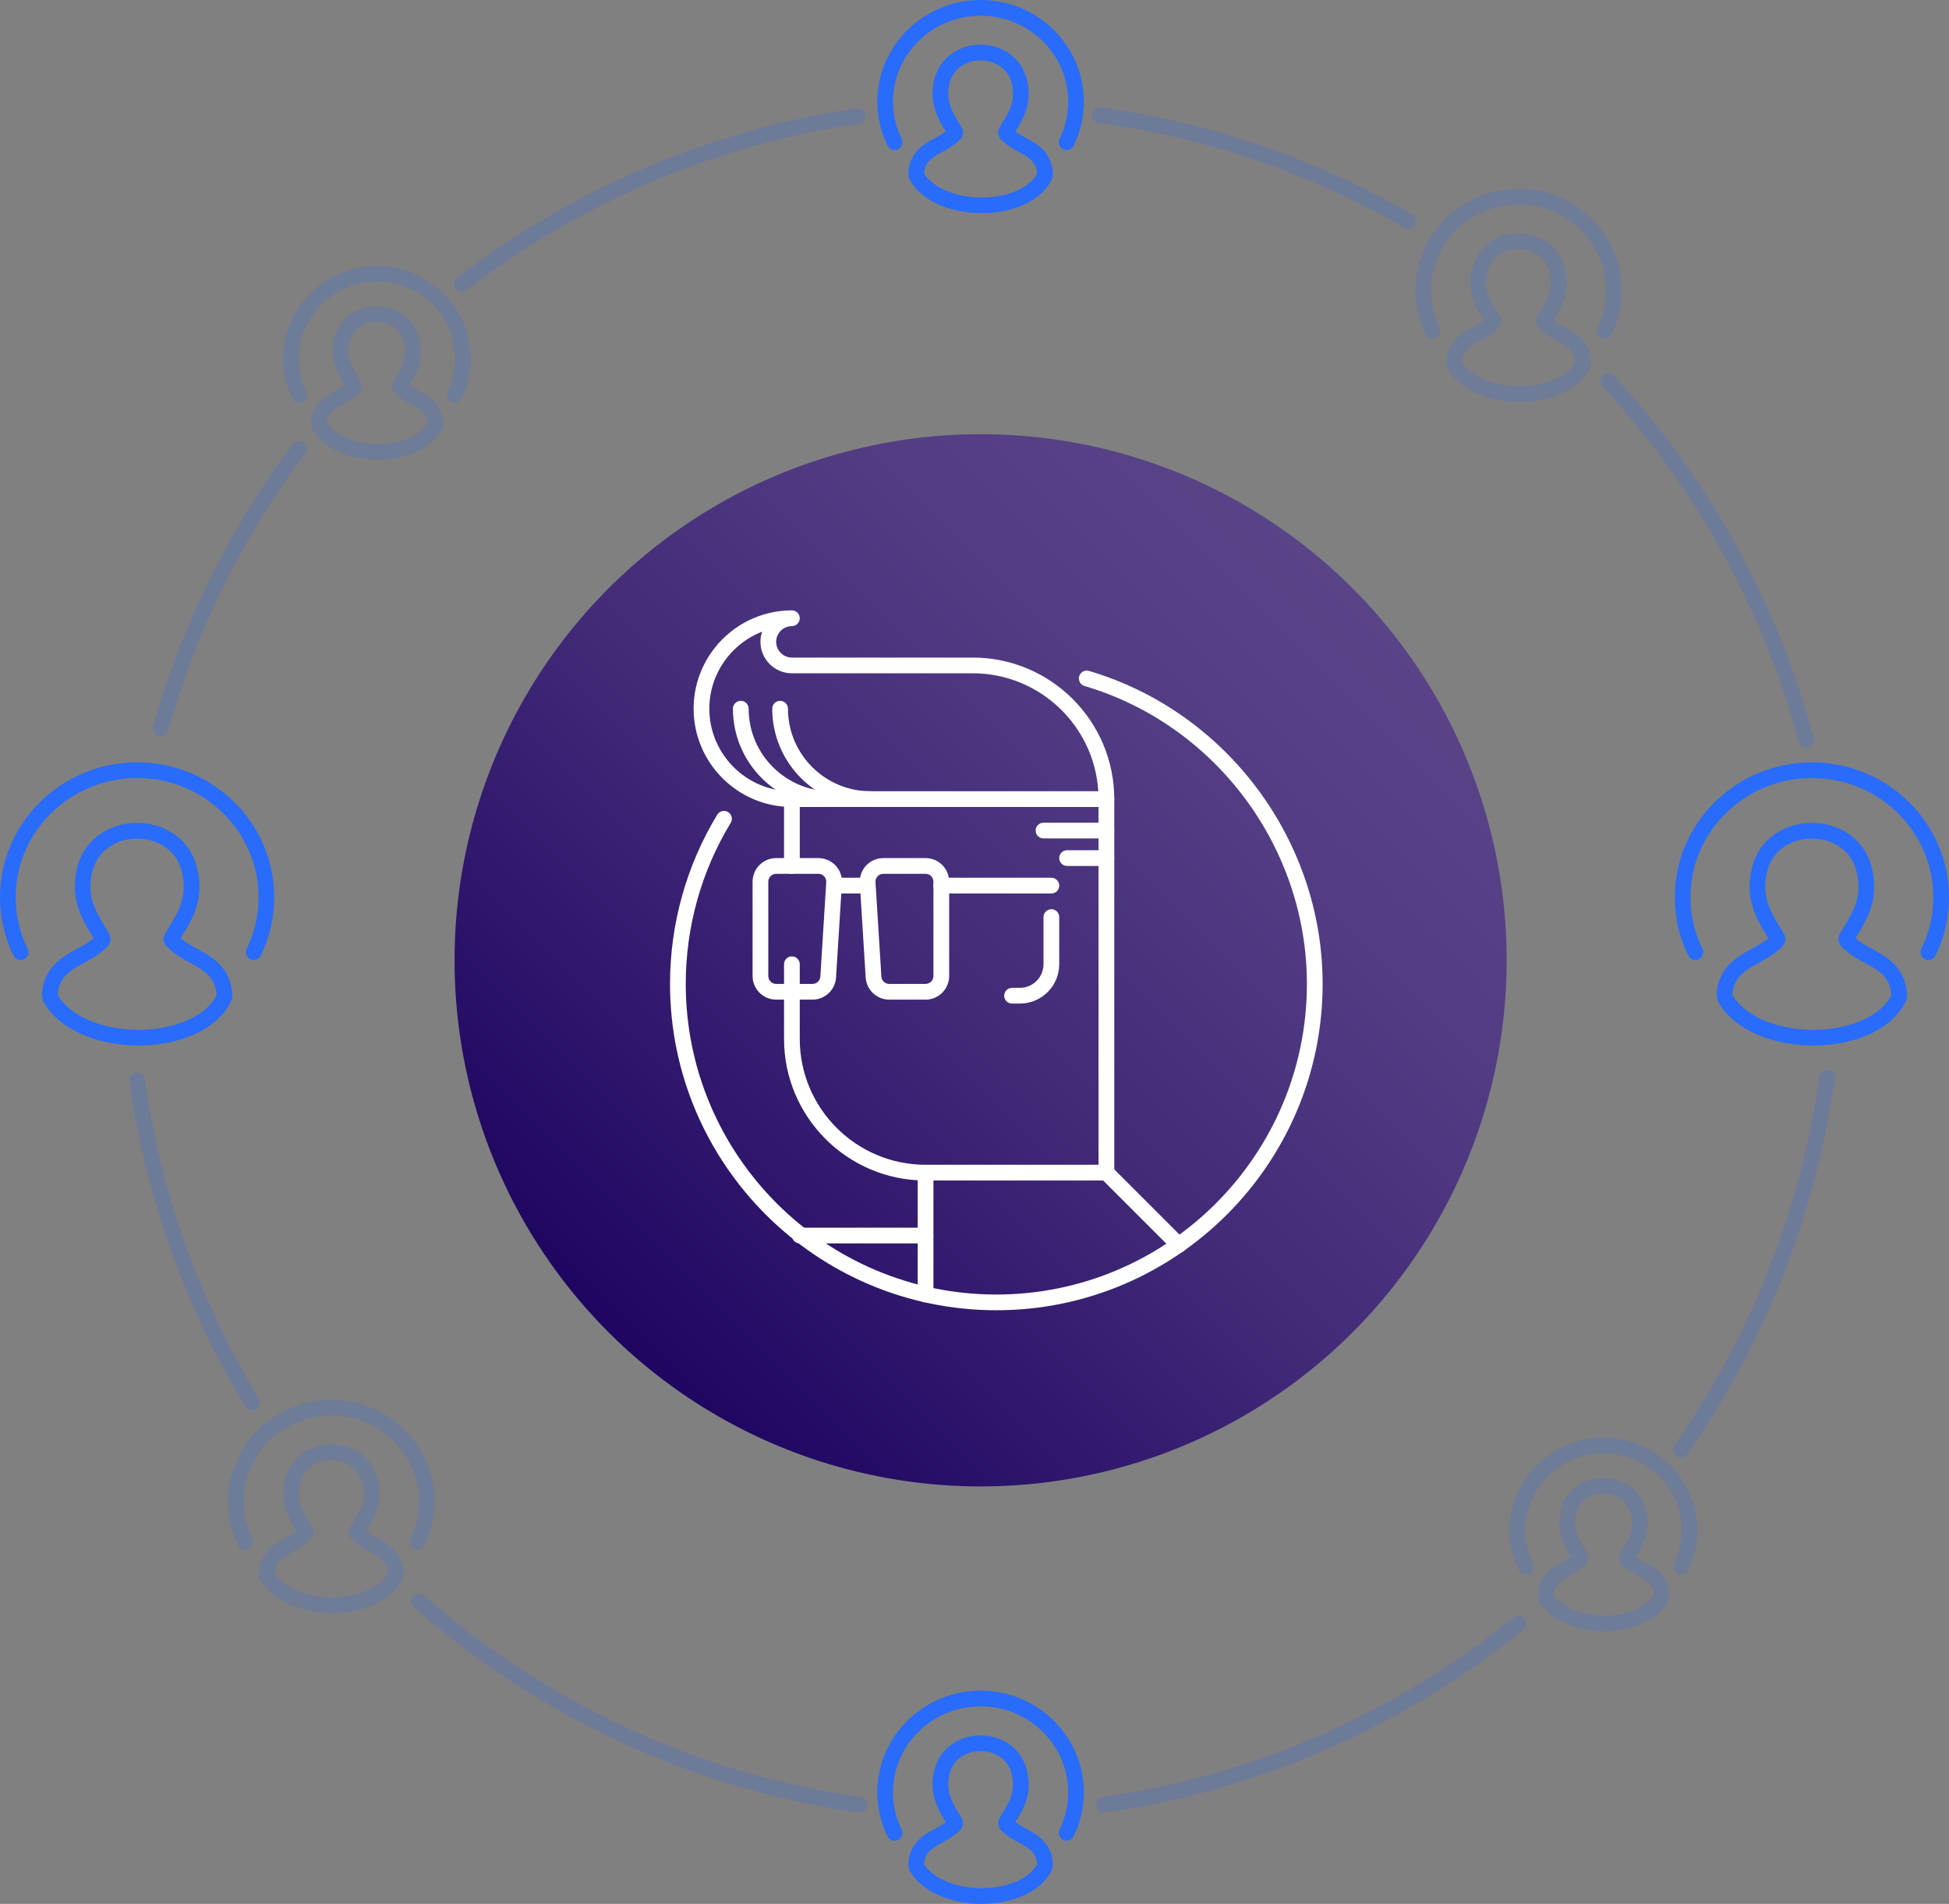 <?xml version="1.0" encoding="utf-8"?>
<!-- Generator: Adobe Illustrator 22.0.1, SVG Export Plug-In . SVG Version: 6.00 Build 0)  -->
<svg version="1.1" id="Layer_1" xmlns="http://www.w3.org/2000/svg" xmlns:xlink="http://www.w3.org/1999/xlink" x="0px" y="0px"
	 viewBox="0 0 247.88 242.113" enable-background="new 0 0 247.88 242.113" xml:space="preserve">
<rect x="0" y="0" width="247.88" height="242.113" fill="#808080" stroke="none"/>
<g>
	<g>
		<path fill="#296CFC" d="M215.619,122.094c-0.37,0-0.726-0.206-0.899-0.561c-1.141-2.332-1.72-4.833-1.72-7.434
			c0-9.458,7.824-17.154,17.44-17.154s17.439,7.695,17.439,17.154c0,2.601-0.576,5.099-1.714,7.425
			c-0.242,0.496-0.841,0.703-1.338,0.459c-0.496-0.243-0.701-0.842-0.459-1.338c1.003-2.05,1.511-4.252,1.511-6.546
			c0-8.356-6.926-15.154-15.439-15.154S215,105.744,215,114.1c0,2.294,0.51,4.499,1.517,6.555c0.242,0.496,0.037,1.095-0.459,1.338
			C215.916,122.062,215.767,122.094,215.619,122.094z"/>
		<path fill="#296CFC" d="M230.622,132.964c-2.672,0-5.322-0.549-7.462-1.546c-1.999-0.93-3.508-2.193-4.483-3.754
			c-0.261-0.415-0.381-0.913-0.337-1.402c0.285-3.329,2.683-4.636,4.27-5.5c0.858-0.467,1.616-0.879,2.285-1.458l-0.16-0.263
			c-1.255-2.046-2.976-4.851-1.87-8.896c0.528-1.939,1.734-3.481,3.489-4.459c1.281-0.715,2.763-1.091,4.215-1.039
			c1.485,0.019,2.928,0.419,4.161,1.157c1.711,1.026,2.866,2.608,3.343,4.575c0.961,3.966-0.601,6.498-1.854,8.533l-0.081,0.132
			c-0.051,0.083-0.102,0.166-0.158,0.257c0.671,0.583,1.429,0.995,2.287,1.46c1.6,0.871,4.016,2.186,4.276,5.565
			c0.035,0.438-0.059,0.877-0.271,1.265c-0.784,1.44-2.047,2.639-3.753,3.558c-2.083,1.123-4.771,1.766-7.57,1.812L230.622,132.964z
			 M230.38,106.645c-1.077,0-2.126,0.271-3.053,0.788c-1.273,0.709-2.149,1.829-2.533,3.238c-0.878,3.211,0.405,5.302,1.646,7.325
			l0.426,0.699c0.325,0.55,0.242,1.238-0.196,1.683c-0.959,0.973-2.049,1.566-3.104,2.14c-1.495,0.814-3.041,1.656-3.234,3.918
			c-0.005,0.061,0.009,0.118,0.039,0.167c0.769,1.229,1.99,2.238,3.633,3.003c1.882,0.876,4.232,1.358,6.618,1.358l0.28-0.004
			c2.497-0.04,4.86-0.599,6.666-1.571c1.358-0.732,2.351-1.66,2.947-2.756c0.025-0.048,0.036-0.099,0.032-0.15
			c-0.177-2.299-1.733-3.146-3.238-3.965c-1.052-0.571-2.142-1.162-3.104-2.141c-0.449-0.458-0.518-1.17-0.165-1.733
			c0.158-0.268,0.275-0.458,0.392-0.647l0.081-0.132c1.17-1.898,2.379-3.859,1.615-7.015c-0.348-1.434-1.188-2.586-2.428-3.33
			c-0.93-0.557-2.025-0.859-3.169-0.873C230.481,106.646,230.431,106.645,230.38,106.645z M235.76,119.667
			c-0.004,0.006-0.007,0.012-0.011,0.018C235.753,119.679,235.756,119.673,235.76,119.667z"/>
	</g>
	<g>
		
			<linearGradient id="SVGID_1_" gradientUnits="userSpaceOnUse" x1="77.407" y1="-869.205" x2="172.025" y2="-774.587" gradientTransform="matrix(1 0 0 -1 0 -699.774)">
			<stop  offset="0" style="stop-color:#1D0561"/>
			<stop  offset="0.045" style="stop-color:#210964"/>
			<stop  offset="0.441" style="stop-color:#402977"/>
			<stop  offset="0.773" style="stop-color:#523D84"/>
			<stop  offset="1" style="stop-color:#594488"/>
		</linearGradient>
		<circle fill="url(#SVGID_1_)" cx="124.716" cy="122.121" r="66.905"/>
		<g>
			<path fill="#FFFFFF" d="M126.716,166.622c-22.883,0-41.5-18.617-41.5-41.5c0-7.609,2.078-15.051,6.009-21.52
				c0.286-0.472,0.901-0.622,1.374-0.335s0.623,0.902,0.335,1.374c-3.741,6.157-5.718,13.239-5.718,20.482
				c0,21.78,17.72,39.5,39.5,39.5c21.78,0,39.5-17.72,39.5-39.5c0-17.384-11.631-32.963-28.283-37.885
				c-0.53-0.157-0.832-0.713-0.676-1.243c0.157-0.529,0.711-0.831,1.242-0.675c17.497,5.172,29.717,21.54,29.717,39.803
				C168.216,148.004,149.6,166.622,126.716,166.622z"/>
			<path fill="#FFFFFF" d="M100.716,111.122c-0.552,0-1-0.448-1-1v-8.5c0-0.552,0.448-1,1-1s1,0.448,1,1v8.5
				C101.716,110.674,101.269,111.122,100.716,111.122z"/>
			<path fill="#FFFFFF" d="M140.716,150.122h-23c-9.925,0-18-8.075-18-18v-9.5c0-0.553,0.448-1,1-1s1,0.447,1,1v9.5
				c0,8.822,7.178,16,16,16h22v-46.5c0-0.552,0.447-1,1-1s1,0.448,1,1v47.5C141.716,149.674,141.269,150.122,140.716,150.122z"/>
			<path fill="#FFFFFF" d="M105.716,102.622c-6.893,0-12.5-5.607-12.5-12.5c0-0.552,0.448-1,1-1s1,0.448,1,1
				c0,5.79,4.71,10.5,10.5,10.5c0.552,0,1,0.448,1,1S106.269,102.622,105.716,102.622z"/>
			<path fill="#FFFFFF" d="M110.716,102.622c-6.893,0-12.5-5.607-12.5-12.5c0-0.552,0.448-1,1-1s1,0.448,1,1
				c0,5.79,4.71,10.5,10.5,10.5c0.552,0,1,0.448,1,1S111.269,102.622,110.716,102.622z"/>
			<path fill="#FFFFFF" d="M140.716,102.622h-40c-6.893,0-12.5-5.607-12.5-12.5c0-6.891,5.606-12.498,12.497-12.5
				c0.001,0,0.002,0,0.003,0c0.552,0,1,0.448,1,1s-0.448,1-1,1c-1.103,0-2,0.897-2,2s0.897,2,2,2h23c9.925,0,18,8.075,18,18
				C141.716,102.174,141.269,102.622,140.716,102.622z M96.931,80.327c-3.925,1.522-6.715,5.338-6.715,9.794
				c0,5.79,4.71,10.5,10.5,10.5h38.968c-0.518-8.358-7.482-15-15.968-15h-23c-2.206,0-4-1.794-4-4
				C96.716,81.169,96.792,80.733,96.931,80.327z"/>
			<g>
				<path fill="#FFFFFF" d="M103.337,127.122h-4.621c-1.654,0-3-1.346-3-3v-12c0-1.654,1.346-3,3-3h5.371
					c0.825,0,1.622,0.345,2.186,0.946c0.565,0.601,0.859,1.418,0.808,2.241l-0.75,12.001
					C106.233,125.886,104.917,127.122,103.337,127.122z M98.716,111.122c-0.551,0-1,0.449-1,1v12c0,0.552,0.449,1,1,1h4.621
					c0.527,0,0.965-0.412,0.998-0.938l0.75-12c0.018-0.278-0.078-0.543-0.27-0.747c-0.191-0.204-0.45-0.315-0.729-0.315H98.716z"/>
				<path fill="#FFFFFF" d="M117.716,127.122h-4.621c-1.58,0-2.896-1.235-2.994-2.813l-0.75-12c-0.052-0.823,0.243-1.64,0.807-2.241
					c0.565-0.602,1.362-0.946,2.187-0.946h5.371c1.654,0,3,1.346,3,3v12C120.716,125.776,119.371,127.122,117.716,127.122z
					 M112.345,111.122c-0.279,0-0.538,0.112-0.729,0.315c-0.191,0.203-0.287,0.468-0.269,0.747l0.75,12
					c0.033,0.525,0.471,0.938,0.998,0.938h4.621c0.551,0,1-0.448,1-1v-12c0-0.551-0.449-1-1-1H112.345z"/>
				<path fill="#FFFFFF" d="M110.216,113.622h-4c-0.552,0-1-0.448-1-1s0.448-1,1-1h4c0.552,0,1,0.448,1,1
					S110.769,113.622,110.216,113.622z"/>
				<path fill="#FFFFFF" d="M133.716,113.622h-14c-0.552,0-1-0.448-1-1s0.448-1,1-1h14c0.553,0,1,0.448,1,1
					S134.269,113.622,133.716,113.622z"/>
			</g>
			<path fill="#FFFFFF" d="M129.716,127.622h-1c-0.552,0-1-0.447-1-1s0.448-1,1-1h1c1.654,0,3-1.346,3-3v-6c0-0.552,0.447-1,1-1
				s1,0.448,1,1v6C134.716,125.378,132.473,127.622,129.716,127.622z"/>
			<path fill="#FFFFFF" d="M149.925,159.33c-0.256,0-0.512-0.098-0.707-0.293l-9.209-9.208c-0.391-0.391-0.391-1.023,0-1.414
				s1.023-0.391,1.414,0l9.209,9.208c0.391,0.391,0.391,1.023,0,1.414C150.437,159.232,150.181,159.33,149.925,159.33z"/>
			<path fill="#FFFFFF" d="M117.716,165.622c-0.552,0-1-0.447-1-1v-15.5c0-0.553,0.448-1,1-1s1,0.447,1,1v15.5
				C118.716,165.174,118.269,165.622,117.716,165.622z"/>
			<path fill="#FFFFFF" d="M117.716,158.122h-16c-0.552,0-1-0.447-1-1s0.448-1,1-1h16c0.552,0,1,0.447,1,1
				S118.269,158.122,117.716,158.122z"/>
			<path fill="#FFFFFF" d="M140.716,106.622h-8c-0.553,0-1-0.448-1-1s0.447-1,1-1h8c0.553,0,1,0.448,1,1
				S141.269,106.622,140.716,106.622z"/>
			<path fill="#FFFFFF" d="M140.716,110.122h-5c-0.553,0-1-0.448-1-1s0.447-1,1-1h5c0.553,0,1,0.448,1,1
				S141.269,110.122,140.716,110.122z"/>
		</g>
	</g>
	<g>
		<path fill="#296CFC" d="M2.619,122.094c-0.37,0-0.726-0.206-0.899-0.561C0.579,119.202,0,116.7,0,114.1
			c0-9.458,7.824-17.154,17.44-17.154s17.44,7.695,17.44,17.154c0,2.602-0.577,5.1-1.714,7.425c-0.243,0.496-0.84,0.703-1.338,0.459
			c-0.496-0.243-0.702-0.842-0.459-1.338c1.003-2.05,1.511-4.252,1.511-6.546c0-8.356-6.926-15.154-15.44-15.154S2,105.744,2,114.1
			c0,2.293,0.51,4.499,1.516,6.555c0.243,0.496,0.037,1.095-0.459,1.338C2.916,122.062,2.766,122.094,2.619,122.094z"/>
		<path fill="#296CFC" d="M17.623,132.964c-2.672,0-5.322-0.549-7.463-1.546c-2-0.93-3.508-2.193-4.483-3.754
			c-0.26-0.415-0.38-0.913-0.336-1.402c0.285-3.329,2.683-4.636,4.27-5.5c0.861-0.469,1.618-0.881,2.285-1.459l-0.16-0.263
			c-1.254-2.044-2.976-4.849-1.871-8.896c0.53-1.94,1.736-3.482,3.489-4.459c1.281-0.714,2.732-1.088,4.216-1.039
			c1.485,0.019,2.928,0.419,4.161,1.157c1.71,1.026,2.866,2.608,3.343,4.575c0.961,3.966-0.6,6.498-1.855,8.533
			c-0.087,0.141-0.161,0.261-0.238,0.389c0.67,0.583,1.429,0.995,2.286,1.46c1.601,0.871,4.017,2.187,4.277,5.565
			c0.034,0.442-0.06,0.88-0.272,1.266c-0.783,1.439-2.047,2.638-3.753,3.557c-2.081,1.123-4.77,1.766-7.57,1.812L17.623,132.964z
			 M17.38,106.645c-1.077,0-2.126,0.271-3.053,0.788c-1.273,0.709-2.148,1.829-2.533,3.239c-0.877,3.212,0.406,5.303,1.647,7.326
			l0.425,0.698c0.327,0.546,0.245,1.235-0.196,1.682c-0.956,0.971-2.044,1.563-3.096,2.137c-1.502,0.818-3.048,1.66-3.241,3.921
			c-0.005,0.061,0.008,0.118,0.039,0.167c0.768,1.229,1.989,2.238,3.632,3.003c1.882,0.876,4.233,1.358,6.619,1.358l0.28-0.004
			c2.498-0.04,4.861-0.599,6.666-1.571c1.359-0.732,2.351-1.66,2.947-2.756c0.026-0.048,0.037-0.1,0.033-0.152
			c-0.177-2.296-1.732-3.143-3.237-3.962c-1.053-0.572-2.142-1.163-3.104-2.142c-0.456-0.464-0.523-1.16-0.167-1.731
			c0.18-0.304,0.304-0.505,0.434-0.717c1.21-1.962,2.419-3.923,1.655-7.079c-0.348-1.434-1.188-2.586-2.428-3.33
			c-0.93-0.557-2.025-0.859-3.169-0.873C17.481,106.646,17.431,106.645,17.38,106.645z M22.758,119.67
			c-0.003,0.005-0.006,0.01-0.009,0.015C22.752,119.68,22.755,119.675,22.758,119.67z"/>
	</g>
	<g opacity="0.2">
		<path fill="#296CFC" d="M38.078,51.231c-0.37,0-0.726-0.206-0.899-0.561C36.396,49.072,36,47.358,36,45.576
			c0-6.479,5.356-11.749,11.94-11.749s11.94,5.271,11.94,11.749c0,1.782-0.396,3.494-1.175,5.088
			c-0.243,0.496-0.84,0.701-1.338,0.459c-0.496-0.243-0.702-0.842-0.459-1.338c0.645-1.318,0.972-2.734,0.972-4.209
			c0-5.375-4.459-9.749-9.94-9.749S38,40.201,38,45.576c0,1.475,0.328,2.893,0.975,4.215c0.243,0.496,0.037,1.095-0.459,1.338
			C38.375,51.198,38.225,51.231,38.078,51.231z"/>
		<path fill="#296CFC" d="M48.062,58.465c-1.825,0-3.639-0.376-5.107-1.06c-1.39-0.647-2.441-1.53-3.126-2.625
			c-0.211-0.337-0.309-0.742-0.273-1.14c0.205-2.394,1.895-3.315,3.014-3.924c0.46-0.25,0.875-0.477,1.243-0.753
			c-0.861-1.405-1.996-3.324-1.236-6.107c0.377-1.38,1.235-2.477,2.482-3.171c0.904-0.504,1.947-0.766,2.975-0.733
			c1.045,0.013,2.063,0.296,2.934,0.818c1.216,0.729,2.039,1.854,2.377,3.251c0.672,2.775-0.454,4.6-1.275,5.933l-0.005,0.008
			c0.369,0.279,0.783,0.504,1.243,0.753c1.128,0.614,2.833,1.541,3.021,3.972c0.028,0.358-0.049,0.714-0.222,1.028
			c-0.551,1.014-1.438,1.857-2.632,2.501c-1.431,0.771-3.275,1.214-5.19,1.246L48.062,58.465z M41.552,53.764
			c0.478,0.742,1.233,1.356,2.247,1.828c1.209,0.563,2.724,0.873,4.263,0.873l0.184-0.002c1.607-0.026,3.125-0.383,4.279-1.006
			c0.847-0.457,1.461-1.028,1.826-1.699c-0.115-1.172-0.831-1.649-1.999-2.284c-0.721-0.391-1.468-0.796-2.144-1.484
			c-0.407-0.416-0.471-1.058-0.157-1.563l0.309-0.51c0.783-1.269,1.516-2.458,1.041-4.422c-0.21-0.865-0.716-1.56-1.463-2.008
			c-0.567-0.34-1.238-0.524-1.941-0.533c-0.694-0.026-1.372,0.149-1.965,0.48c-0.767,0.427-1.294,1.102-1.526,1.951
			c-0.546,1.998,0.27,3.327,1.059,4.612l0.284,0.466c0.296,0.499,0.221,1.124-0.178,1.528c-0.672,0.682-1.419,1.088-2.142,1.482
			C42.381,52.097,41.672,52.565,41.552,53.764z M51.768,49.452l-0.008,0.013C51.763,49.46,51.765,49.457,51.768,49.452z"/>
	</g>
	<g opacity="0.2">
		<path fill="#296CFC" d="M182.195,43.088c-0.37,0-0.726-0.206-0.899-0.561C180.437,40.77,180,38.885,180,36.925
			C180,29.798,185.893,24,193.136,24s13.136,5.798,13.136,12.925c0,1.962-0.435,3.845-1.292,5.597
			c-0.242,0.496-0.841,0.702-1.338,0.458c-0.496-0.243-0.701-0.842-0.459-1.338c0.723-1.475,1.089-3.062,1.089-4.717
			c0-6.024-4.995-10.925-11.136-10.925S182,30.901,182,36.925c0,1.653,0.367,3.242,1.093,4.724c0.242,0.496,0.037,1.095-0.459,1.338
			C182.492,43.056,182.343,43.088,182.195,43.088z"/>
		<path fill="#296CFC" d="M193.271,51.113c-2.009,0-4.004-0.414-5.619-1.165c-1.522-0.708-2.673-1.674-3.421-2.87
			c-0.223-0.355-0.325-0.782-0.287-1.2c0.221-2.595,2.066-3.6,3.288-4.264c0.548-0.298,1.037-0.565,1.469-0.905l0,0
			c-0.951-1.551-2.255-3.677-1.409-6.772c0.409-1.501,1.343-2.695,2.701-3.451c0.986-0.55,2.104-0.834,3.245-0.8
			c1.141,0.014,2.251,0.323,3.2,0.892c1.323,0.793,2.218,2.017,2.587,3.539c0.736,3.035-0.449,4.956-1.4,6.499
			c-0.02,0.032-0.039,0.062-0.058,0.093c0.435,0.342,0.925,0.608,1.471,0.905c1.231,0.669,3.09,1.681,3.294,4.318
			c0.028,0.381-0.053,0.754-0.234,1.083c-0.601,1.104-1.568,2.024-2.874,2.728c-1.573,0.848-3.601,1.333-5.708,1.368L193.271,51.113
			z M193.095,31.684c-0.754,0-1.484,0.189-2.129,0.549c-0.877,0.488-1.48,1.26-1.745,2.23c-0.618,2.261,0.299,3.756,1.186,5.201
			l0.315,0.518c0.303,0.509,0.226,1.148-0.183,1.563c-0.732,0.744-1.553,1.191-2.347,1.623c-1.096,0.597-2.126,1.157-2.257,2.687
			c0.53,0.826,1.395,1.538,2.56,2.081c1.356,0.631,3.052,0.979,4.775,0.979l0.202-0.002c1.803-0.03,3.505-0.431,4.801-1.129
			c0.958-0.516,1.654-1.165,2.069-1.929c-0.126-1.521-1.163-2.085-2.26-2.682c-0.794-0.431-1.615-0.876-2.354-1.627
			c-0.416-0.422-0.481-1.081-0.158-1.6c0.142-0.24,0.235-0.393,0.341-0.564c0.883-1.43,1.708-2.768,1.169-4.991
			c-0.24-0.99-0.818-1.783-1.673-2.295c-0.646-0.387-1.409-0.598-2.207-0.607C193.166,31.684,193.13,31.684,193.095,31.684z
			 M197.292,41.162c-0.004,0.007-0.008,0.013-0.012,0.02C197.284,41.175,197.288,41.168,197.292,41.162z"/>
	</g>
	<g>
		<path fill="#296CFC" d="M113.775,234.088c-0.37,0-0.726-0.206-0.899-0.561c-0.86-1.758-1.296-3.644-1.296-5.604
			c0-7.126,5.893-12.924,13.136-12.924c7.243,0,13.135,5.798,13.135,12.924c0,1.961-0.435,3.844-1.291,5.597
			c-0.243,0.496-0.84,0.704-1.338,0.459c-0.496-0.242-0.701-0.842-0.459-1.338c0.722-1.477,1.088-3.063,1.088-4.718
			c0-6.023-4.995-10.924-11.135-10.924c-6.141,0-11.136,4.9-11.136,10.924c0,1.653,0.368,3.242,1.093,4.725
			c0.243,0.496,0.037,1.095-0.459,1.338C114.072,234.056,113.923,234.088,113.775,234.088z"/>
		<path fill="#296CFC" d="M124.851,242.113c-2.01,0-4.005-0.414-5.62-1.166c-1.521-0.707-2.672-1.672-3.421-2.869
			c-0.222-0.355-0.324-0.779-0.288-1.195c0.223-2.601,2.068-3.604,3.289-4.269c0.548-0.3,1.038-0.566,1.469-0.905l0,0
			c-0.951-1.548-2.256-3.674-1.41-6.772c0.41-1.502,1.344-2.695,2.702-3.451c0.985-0.55,2.107-0.822,3.245-0.8
			c1.142,0.015,2.252,0.323,3.2,0.893c1.324,0.794,2.219,2.019,2.587,3.539c0.735,3.033-0.449,4.954-1.4,6.498
			c-0.02,0.032-0.038,0.063-0.057,0.093c0.433,0.341,0.924,0.608,1.471,0.905c1.23,0.669,3.089,1.68,3.293,4.318
			c0.028,0.379-0.053,0.753-0.234,1.082c-0.6,1.104-1.568,2.024-2.874,2.729c-1.573,0.848-3.601,1.333-5.708,1.368L124.851,242.113z
			 M124.673,222.684c-0.753,0-1.483,0.188-2.127,0.548c-0.877,0.488-1.481,1.26-1.746,2.231c-0.618,2.263,0.3,3.757,1.187,5.202
			l0.314,0.517c0.302,0.508,0.227,1.146-0.18,1.56c-0.734,0.744-1.552,1.19-2.344,1.623c-1.101,0.599-2.131,1.16-2.262,2.688
			c0.531,0.827,1.395,1.539,2.559,2.08c1.356,0.632,3.052,0.979,4.776,0.979l0.202-0.003c1.803-0.029,3.505-0.431,4.802-1.129
			c0.957-0.517,1.653-1.165,2.068-1.929c-0.126-1.522-1.162-2.086-2.26-2.682c-0.795-0.434-1.617-0.88-2.353-1.628
			c-0.417-0.425-0.482-1.083-0.158-1.602c0.141-0.237,0.235-0.39,0.34-0.561c0.883-1.432,1.708-2.771,1.169-4.993
			c-0.24-0.988-0.818-1.782-1.672-2.295c-0.646-0.387-1.409-0.597-2.208-0.607C124.745,222.684,124.709,222.684,124.673,222.684z
			 M128.872,232.162c-0.004,0.007-0.008,0.014-0.013,0.021C128.864,232.175,128.868,232.168,128.872,232.162z"/>
	</g>
	<g>
		<path fill="#296CFC" d="M113.775,19.088c-0.37,0-0.726-0.206-0.899-0.561c-0.86-1.758-1.296-3.643-1.296-5.603
			C111.58,5.798,117.473,0,124.716,0c7.243,0,13.135,5.798,13.135,12.925c0,1.961-0.435,3.844-1.291,5.596
			c-0.243,0.497-0.84,0.702-1.338,0.459c-0.496-0.243-0.701-0.842-0.459-1.338c0.722-1.476,1.088-3.063,1.088-4.717
			C135.852,6.901,130.856,2,124.716,2c-6.141,0-11.136,4.901-11.136,10.925c0,1.653,0.368,3.242,1.093,4.724
			c0.243,0.496,0.037,1.095-0.459,1.338C114.072,19.056,113.923,19.088,113.775,19.088z"/>
		<path fill="#296CFC" d="M124.851,27.113c-2.009,0-4.005-0.414-5.62-1.165c-1.522-0.709-2.673-1.674-3.421-2.87
			c-0.222-0.355-0.324-0.779-0.288-1.195c0.222-2.6,2.067-3.604,3.288-4.269c0.547-0.298,1.038-0.565,1.471-0.905l-0.001-0.001
			c-0.95-1.548-2.255-3.673-1.41-6.771c0.41-1.502,1.344-2.695,2.702-3.451c0.986-0.55,2.102-0.835,3.245-0.8
			c1.141,0.014,2.251,0.323,3.2,0.892c1.324,0.793,2.219,2.018,2.587,3.539c0.736,3.034-0.449,4.955-1.4,6.498
			c-0.02,0.032-0.039,0.062-0.058,0.092c0.435,0.343,0.925,0.609,1.471,0.905c1.231,0.669,3.09,1.681,3.294,4.318
			c0.028,0.381-0.053,0.754-0.234,1.083c-0.601,1.104-1.568,2.024-2.874,2.728c-1.573,0.848-3.6,1.333-5.708,1.368L124.851,27.113z
			 M124.674,7.684c-0.753,0-1.483,0.189-2.128,0.549c-0.877,0.488-1.48,1.26-1.745,2.231c-0.618,2.262,0.3,3.757,1.187,5.202
			l0.314,0.518c0.302,0.507,0.226,1.145-0.18,1.559c-0.736,0.747-1.557,1.194-2.352,1.627c-1.094,0.595-2.124,1.156-2.254,2.686
			c0.53,0.825,1.394,1.538,2.56,2.08c1.355,0.631,3.052,0.979,4.775,0.979l0.202-0.002c1.803-0.03,3.505-0.431,4.801-1.129
			c0.958-0.516,1.654-1.165,2.069-1.929c-0.126-1.521-1.163-2.085-2.26-2.682c-0.794-0.431-1.615-0.876-2.353-1.627
			c-0.417-0.422-0.482-1.081-0.159-1.6c0.142-0.24,0.236-0.393,0.342-0.564c0.882-1.43,1.708-2.768,1.168-4.991
			c-0.24-0.99-0.818-1.783-1.672-2.295c-0.646-0.388-1.409-0.598-2.208-0.608C124.745,7.684,124.709,7.684,124.674,7.684z
			 M128.872,17.162c-0.004,0.006-0.008,0.013-0.012,0.02C128.864,17.175,128.868,17.168,128.872,17.162z"/>
	</g>
	<path opacity="0.2" fill="#296CFC" d="M58.707,37.128c-0.299,0-0.596-0.134-0.792-0.39c-0.337-0.438-0.256-1.065,0.182-1.402
		c14.81-11.413,32.386-18.869,50.829-21.561c0.538-0.081,1.054,0.298,1.134,0.845c0.08,0.546-0.299,1.054-0.845,1.134
		c-18.104,2.643-35.358,9.961-49.897,21.166C59.135,37.06,58.92,37.128,58.707,37.128z"/>
	<path opacity="0.2" fill="#296CFC" d="M20.438,93.612c-0.09,0-0.181-0.012-0.272-0.038c-0.531-0.15-0.841-0.702-0.691-1.234
		c3.653-12.955,9.617-25.009,17.724-35.827c0.331-0.442,0.958-0.531,1.4-0.201c0.442,0.332,0.532,0.958,0.201,1.4
		c-7.959,10.62-13.813,22.453-17.4,35.171C21.276,93.324,20.875,93.612,20.438,93.612z"/>
	<path opacity="0.2" fill="#296CFC" d="M32.055,179.333c-0.338,0-0.667-0.171-0.856-0.481c-7.718-12.717-12.681-26.628-14.75-41.346
		c-0.077-0.547,0.304-1.053,0.851-1.13c0.545-0.078,1.053,0.305,1.129,0.851c2.032,14.448,6.903,28.104,14.48,40.588
		c0.287,0.472,0.136,1.087-0.336,1.373C32.411,179.286,32.232,179.333,32.055,179.333z"/>
	<path opacity="0.2" fill="#296CFC" d="M109.289,230.51c-0.048,0-0.096-0.003-0.144-0.01c-20.991-3.021-40.541-12.05-56.534-26.11
		c-0.415-0.364-0.456-0.996-0.091-1.411c0.364-0.414,0.996-0.456,1.411-0.091c15.702,13.804,34.893,22.667,55.499,25.632
		c0.546,0.079,0.926,0.586,0.847,1.133C110.206,230.151,109.778,230.51,109.289,230.51z"/>
	<path opacity="0.2" fill="#296CFC" d="M140.378,230.522c-0.49,0-0.918-0.359-0.989-0.858c-0.078-0.547,0.302-1.054,0.849-1.132
		c19.126-2.736,37.199-10.635,52.267-22.843c0.431-0.347,1.06-0.28,1.407,0.147c0.348,0.43,0.281,1.06-0.147,1.407
		c-15.349,12.435-33.76,20.48-53.243,23.269C140.473,230.519,140.425,230.522,140.378,230.522z"/>
	<path opacity="0.2" fill="#296CFC" d="M213.757,185.365c-0.198,0-0.398-0.059-0.573-0.182c-0.452-0.317-0.562-0.94-0.244-1.393
		c9.752-13.899,16.126-30.119,18.433-46.906c0.074-0.547,0.573-0.938,1.126-0.854c0.548,0.074,0.93,0.579,0.854,1.126
		c-2.349,17.102-8.842,33.625-18.776,47.783C214.382,185.216,214.072,185.365,213.757,185.365z"/>
	<path opacity="0.2" fill="#296CFC" d="M229.728,95.12c-0.441,0-0.846-0.295-0.965-0.743c-4.464-16.756-13.078-32.382-24.913-45.191
		c-0.375-0.406-0.35-1.039,0.056-1.413c0.404-0.375,1.037-0.352,1.413,0.056c12.055,13.046,20.83,28.965,25.376,46.034
		c0.143,0.534-0.175,1.082-0.708,1.224C229.899,95.109,229.813,95.12,229.728,95.12z"/>
	<path opacity="0.2" fill="#296CFC" d="M179.092,29.117c-0.17,0-0.342-0.043-0.499-0.134c-12.045-6.962-25.138-11.454-38.914-13.351
		c-0.547-0.075-0.93-0.58-0.854-1.127c0.074-0.547,0.568-0.932,1.127-0.854c14.033,1.933,27.371,6.508,39.641,13.601
		c0.479,0.276,0.643,0.888,0.366,1.366C179.773,28.938,179.438,29.117,179.092,29.117z"/>
	<g opacity="0.2">
		<path fill="#296CFC" d="M194.077,200.231c-0.37,0-0.726-0.206-0.899-0.561c-0.781-1.598-1.178-3.312-1.178-5.094
			c0-6.479,5.356-11.75,11.94-11.75c6.583,0,11.939,5.271,11.939,11.75c0,1.782-0.396,3.494-1.175,5.088
			c-0.243,0.496-0.841,0.704-1.338,0.459c-0.496-0.243-0.701-0.842-0.459-1.338c0.645-1.317,0.972-2.733,0.972-4.209
			c0-5.376-4.459-9.75-9.939-9.75c-5.481,0-9.94,4.374-9.94,9.75c0,1.476,0.328,2.894,0.975,4.215
			c0.242,0.496,0.037,1.095-0.459,1.338C194.374,200.199,194.225,200.231,194.077,200.231z"/>
		<path fill="#296CFC" d="M204.062,207.464c-1.826,0-3.641-0.376-5.107-1.06c-1.391-0.647-2.442-1.53-3.126-2.624
			c-0.211-0.338-0.308-0.741-0.273-1.137c0.205-2.397,1.896-3.318,3.016-3.928c0.462-0.252,0.875-0.478,1.241-0.753
			c-0.861-1.404-1.996-3.323-1.236-6.106c0.378-1.381,1.235-2.478,2.482-3.172c0.905-0.504,1.913-0.751,2.977-0.733
			c1.042,0.013,2.061,0.296,2.932,0.818c1.217,0.729,2.039,1.854,2.378,3.252c0.672,2.774-0.453,4.6-1.274,5.932l-0.005,0.008
			c0.369,0.28,0.784,0.505,1.242,0.754c1.131,0.615,2.833,1.543,3.021,3.972c0.027,0.356-0.048,0.712-0.22,1.025
			c-0.554,1.019-1.44,1.861-2.634,2.504c-1.431,0.771-3.273,1.214-5.19,1.246L204.062,207.464z M203.901,189.951
			c-0.663,0-1.304,0.166-1.87,0.481c-0.777,0.434-1.291,1.09-1.526,1.952c-0.546,1.997,0.271,3.326,1.06,4.61l0.283,0.467
			c0.297,0.506,0.219,1.131-0.184,1.533c-0.664,0.675-1.408,1.08-2.128,1.473c-1.171,0.638-1.883,1.11-1.989,2.347
			c0.452,0.667,1.218,1.297,2.251,1.778c1.209,0.563,2.723,0.872,4.264,0.872l0.177-0.002c1.614-0.026,3.132-0.384,4.286-1.006
			c0.847-0.456,1.461-1.028,1.827-1.7c-0.115-1.171-0.831-1.647-1.998-2.283c-0.722-0.392-1.468-0.796-2.146-1.483
			c-0.408-0.413-0.473-1.058-0.156-1.565l0.275-0.456c0.815-1.322,1.549-2.512,1.073-4.476c-0.21-0.865-0.716-1.56-1.463-2.008
			c-0.567-0.34-1.238-0.524-1.94-0.533C203.966,189.951,203.934,189.951,203.901,189.951z M207.77,198.45l-0.009,0.014
			C207.764,198.458,207.767,198.454,207.77,198.45z M200.244,197.585c-0.002,0.003-0.004,0.005-0.006,0.007
			C200.24,197.59,200.242,197.588,200.244,197.585z M207.632,197.584c0,0,0.001,0.001,0.002,0.002
			C207.633,197.585,207.632,197.584,207.632,197.584z"/>
	</g>
	<g opacity="0.2">
		<path fill="#296CFC" d="M31.195,197.088c-0.37,0-0.726-0.206-0.899-0.561c-0.86-1.758-1.296-3.644-1.296-5.604
			C29,183.798,34.893,178,42.136,178s13.136,5.798,13.136,12.924c0,1.96-0.435,3.843-1.292,5.597
			c-0.243,0.495-0.841,0.704-1.337,0.459c-0.497-0.242-0.702-0.842-0.459-1.338c0.723-1.478,1.089-3.065,1.089-4.718
			c0-6.023-4.996-10.924-11.136-10.924C35.996,180,31,184.901,31,190.924c0,1.653,0.368,3.242,1.093,4.725
			c0.243,0.496,0.037,1.095-0.459,1.338C31.492,197.056,31.343,197.088,31.195,197.088z"/>
		<path fill="#296CFC" d="M42.271,205.113c-2.009,0-4.005-0.414-5.619-1.166c-1.521-0.707-2.672-1.672-3.421-2.869
			c-0.222-0.355-0.324-0.779-0.288-1.195c0.222-2.6,2.067-3.604,3.289-4.269c0.548-0.3,1.037-0.566,1.469-0.905
			c-0.951-1.549-2.256-3.676-1.41-6.772c0.41-1.502,1.344-2.695,2.702-3.451c0.985-0.55,2.106-0.821,3.245-0.8
			c1.142,0.015,2.252,0.323,3.2,0.893c1.324,0.794,2.218,2.018,2.587,3.539c0.735,3.032-0.449,4.954-1.4,6.498
			c-0.02,0.032-0.039,0.063-0.057,0.093c0.433,0.341,0.924,0.608,1.471,0.905c1.23,0.669,3.09,1.68,3.293,4.318
			c0.028,0.377-0.052,0.749-0.231,1.078c-0.604,1.108-1.572,2.028-2.877,2.732c-1.574,0.848-3.601,1.333-5.708,1.368L42.271,205.113
			z M42.093,185.684c-0.753,0-1.483,0.188-2.127,0.548c-0.877,0.488-1.481,1.26-1.746,2.231c-0.618,2.262,0.299,3.757,1.187,5.202
			l0.314,0.517c0.304,0.509,0.227,1.148-0.182,1.562c-0.731,0.743-1.551,1.189-2.343,1.622c-1.099,0.599-2.129,1.159-2.26,2.688
			c0.531,0.827,1.395,1.539,2.559,2.08c1.356,0.632,3.052,0.979,4.776,0.979l0.202-0.003c1.803-0.029,3.505-0.431,4.801-1.129
			c0.958-0.517,1.654-1.166,2.07-1.929c-0.126-1.521-1.164-2.085-2.261-2.682c-0.795-0.434-1.617-0.88-2.353-1.628
			c-0.417-0.427-0.48-1.084-0.158-1.602c0.141-0.237,0.235-0.39,0.34-0.561c0.882-1.433,1.707-2.771,1.169-4.993
			c-0.24-0.988-0.818-1.782-1.673-2.295c-0.645-0.387-1.408-0.597-2.208-0.607C42.165,185.684,42.129,185.684,42.093,185.684z
			 M46.292,195.162c-0.004,0.007-0.008,0.014-0.013,0.021C46.284,195.175,46.288,195.168,46.292,195.162z"/>
	</g>
</g>
</svg>
